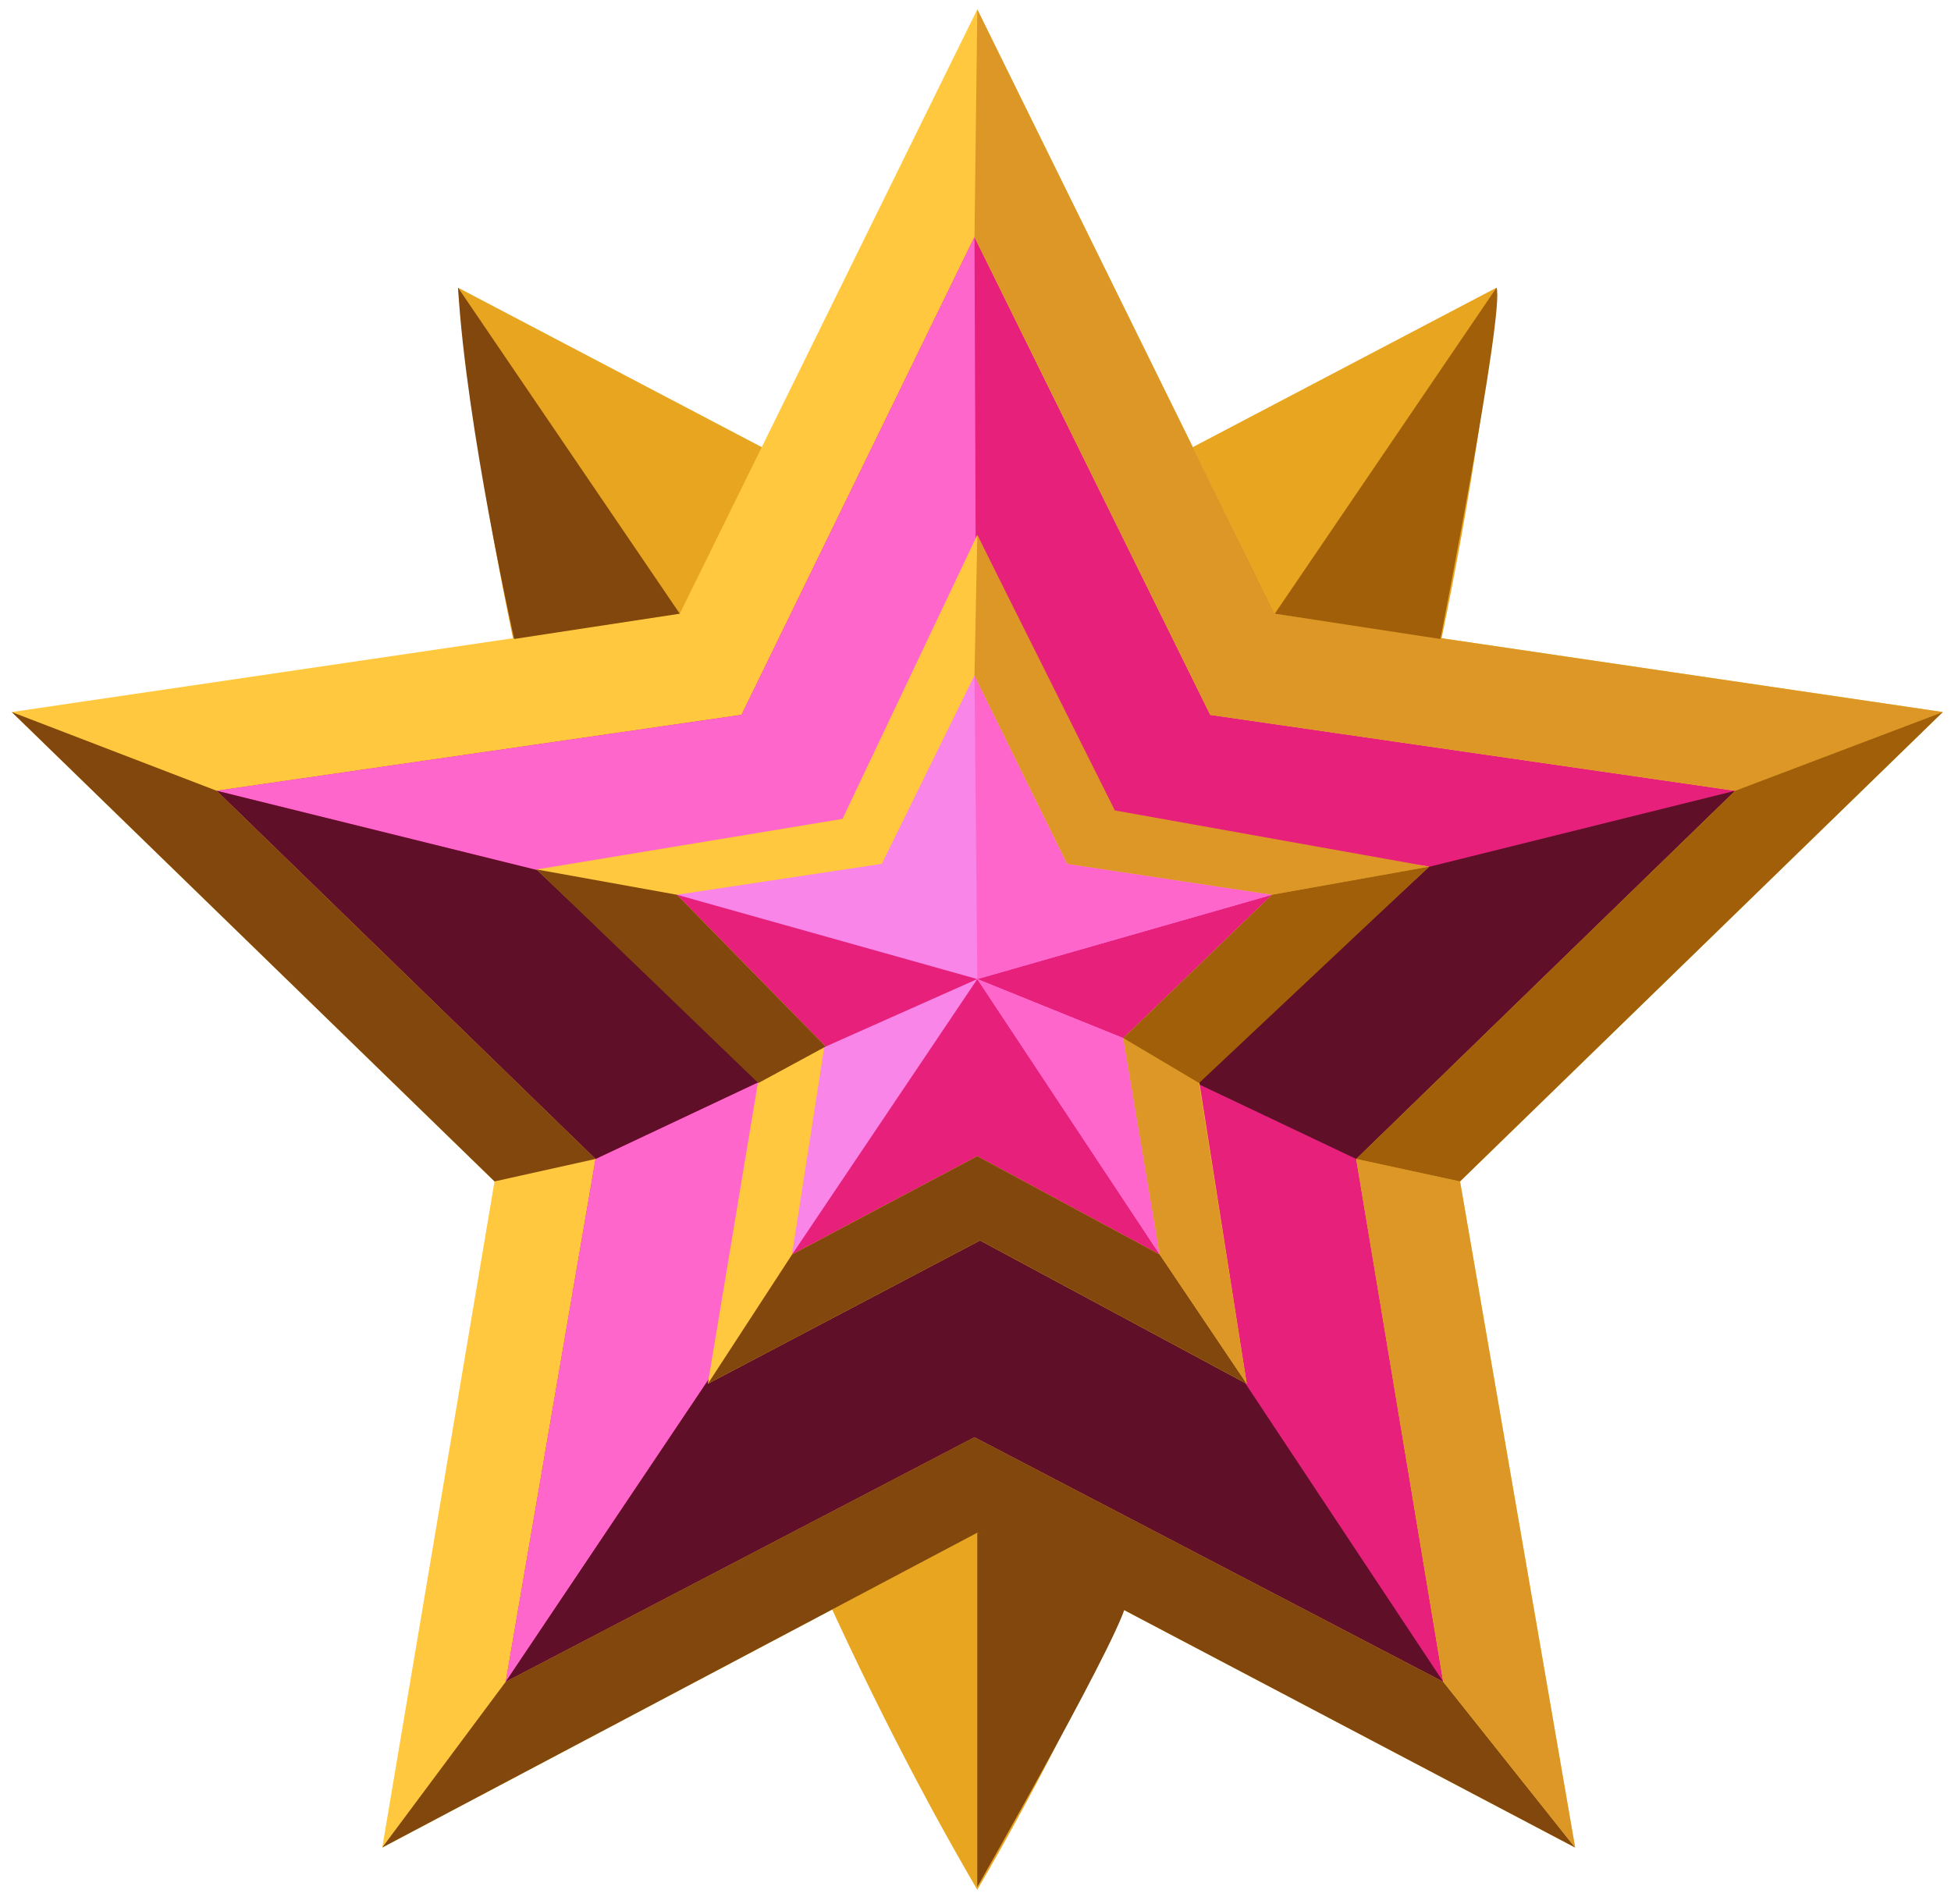 <svg width="83" height="81" viewBox="0 0 83 81" fill="none" xmlns="http://www.w3.org/2000/svg">
<path d="M41.576 80.4C30.591 61.626 21.635 33.883 19.486 12.239L41.576 23.838L63.666 12.239C61.517 33.883 52.562 61.626 41.576 80.4Z" fill="#E8A51F"/>
<path d="M41.576 0.4L54.233 26.11L82.651 30.295L62.114 50.265L67.009 78.606L41.576 65.213L16.262 78.606L21.038 50.265L0.5 30.295L28.919 26.11L41.576 0.4Z" fill="#FFC83E"/>
<path d="M41.457 10.086L51.487 30.415L73.816 33.644L57.697 49.309L61.398 71.551L41.457 61.147L21.516 71.551L25.337 49.309L9.218 33.644L31.547 30.415L41.457 10.086Z" fill="#E7207C"/>
<path d="M41.457 10.086L41.577 41.656L9.218 33.644L31.547 30.415L41.457 10.086Z" fill="#FF66CC"/>
<path d="M25.336 49.309L41.575 41.656L21.515 71.551L25.336 49.309Z" fill="#FF66CC"/>
<path d="M9.218 33.644L41.577 41.656L25.337 49.309L9.218 33.644Z" fill="#600F28"/>
<path d="M21.515 71.551L41.575 41.656L61.397 71.551L41.456 61.147L21.515 71.551Z" fill="#600F28"/>
<path d="M73.816 33.644L41.576 41.656L57.696 49.309L73.816 33.644Z" fill="#600F28"/>
<path d="M41.575 22.762L47.426 34.84L60.799 36.872L51.008 45.961L53.038 58.875L41.694 52.777L30.112 58.875L32.261 45.961L22.828 36.992L35.843 34.84L41.575 22.762Z" fill="#FFC83E"/>
<path d="M41.455 28.741L45.396 36.753L54.112 38.068L47.784 44.167L49.336 52.896L41.455 48.831L33.694 53.375L35.127 44.167L28.798 38.068L37.515 36.753L41.455 28.741Z" fill="#F985E8"/>
<path d="M41.577 41.656L49.338 53.375L41.577 49.189L33.696 53.375L41.577 41.656Z" fill="#E7207C"/>
<path d="M54.114 38.068L41.576 41.656L47.785 44.167L54.114 38.068Z" fill="#E7207C"/>
<path d="M28.798 38.068L41.575 41.656L35.127 44.526L28.798 38.068Z" fill="#E7207C"/>
<path d="M41.457 28.741L41.577 41.656L54.114 38.068L45.398 36.753L41.457 28.741Z" fill="#FF66CC"/>
<path d="M49.338 53.375L47.785 44.167L41.576 41.656L49.338 53.375Z" fill="#FF66CC"/>
<path d="M41.576 65.213V80.28C41.576 80.28 48.263 68.561 47.905 68.083C47.547 67.605 41.576 65.213 41.576 65.213Z" fill="#82470D"/>
<path d="M21.515 71.551L16.261 78.606L41.575 65.213L67.008 78.606L61.396 71.551L41.455 61.147L21.515 71.551Z" fill="#82470D"/>
<path d="M0.5 30.295L9.217 33.644L25.337 49.309L21.038 50.265L0.5 30.295Z" fill="#82470D"/>
<path d="M22.828 36.992L32.261 46.08L35.127 44.526L28.798 38.068L22.828 36.992Z" fill="#82470D"/>
<path d="M30.114 58.875L41.696 52.777L53.04 58.875L49.338 53.375L41.577 49.189L33.696 53.375L30.114 58.875Z" fill="#82470D"/>
<path d="M57.696 49.309L62.114 50.265L67.01 78.606L61.398 71.551L57.696 49.309Z" fill="#DD9726"/>
<path d="M51.008 46.08L53.038 58.875L49.337 53.375L47.784 44.167L51.008 46.08Z" fill="#DD9726"/>
<path d="M47.428 34.481L41.577 22.762L41.457 28.741L45.398 36.753L54.114 38.068L60.801 36.872L47.428 34.481Z" fill="#DD9726"/>
<path d="M41.577 0.4L54.234 26.11L82.653 30.295L73.816 33.644L51.487 30.415L41.457 10.086L41.577 0.4Z" fill="#DD9726"/>
<path d="M82.652 30.295L62.114 50.265L57.696 49.309L73.816 33.644L82.652 30.295Z" fill="#A05F08"/>
<path d="M60.8 36.872L51.008 46.08L47.784 44.167L54.113 38.068L60.8 36.872Z" fill="#A05F08"/>
<path d="M63.666 12.239L54.233 26.11L61.278 27.186C61.278 27.186 64.024 13.195 63.666 12.239Z" fill="#A05F08"/>
<path d="M19.486 12.239L28.919 26.11L21.874 27.186C21.874 27.186 19.844 18.218 19.486 12.239Z" fill="#82470D"/>
</svg>
